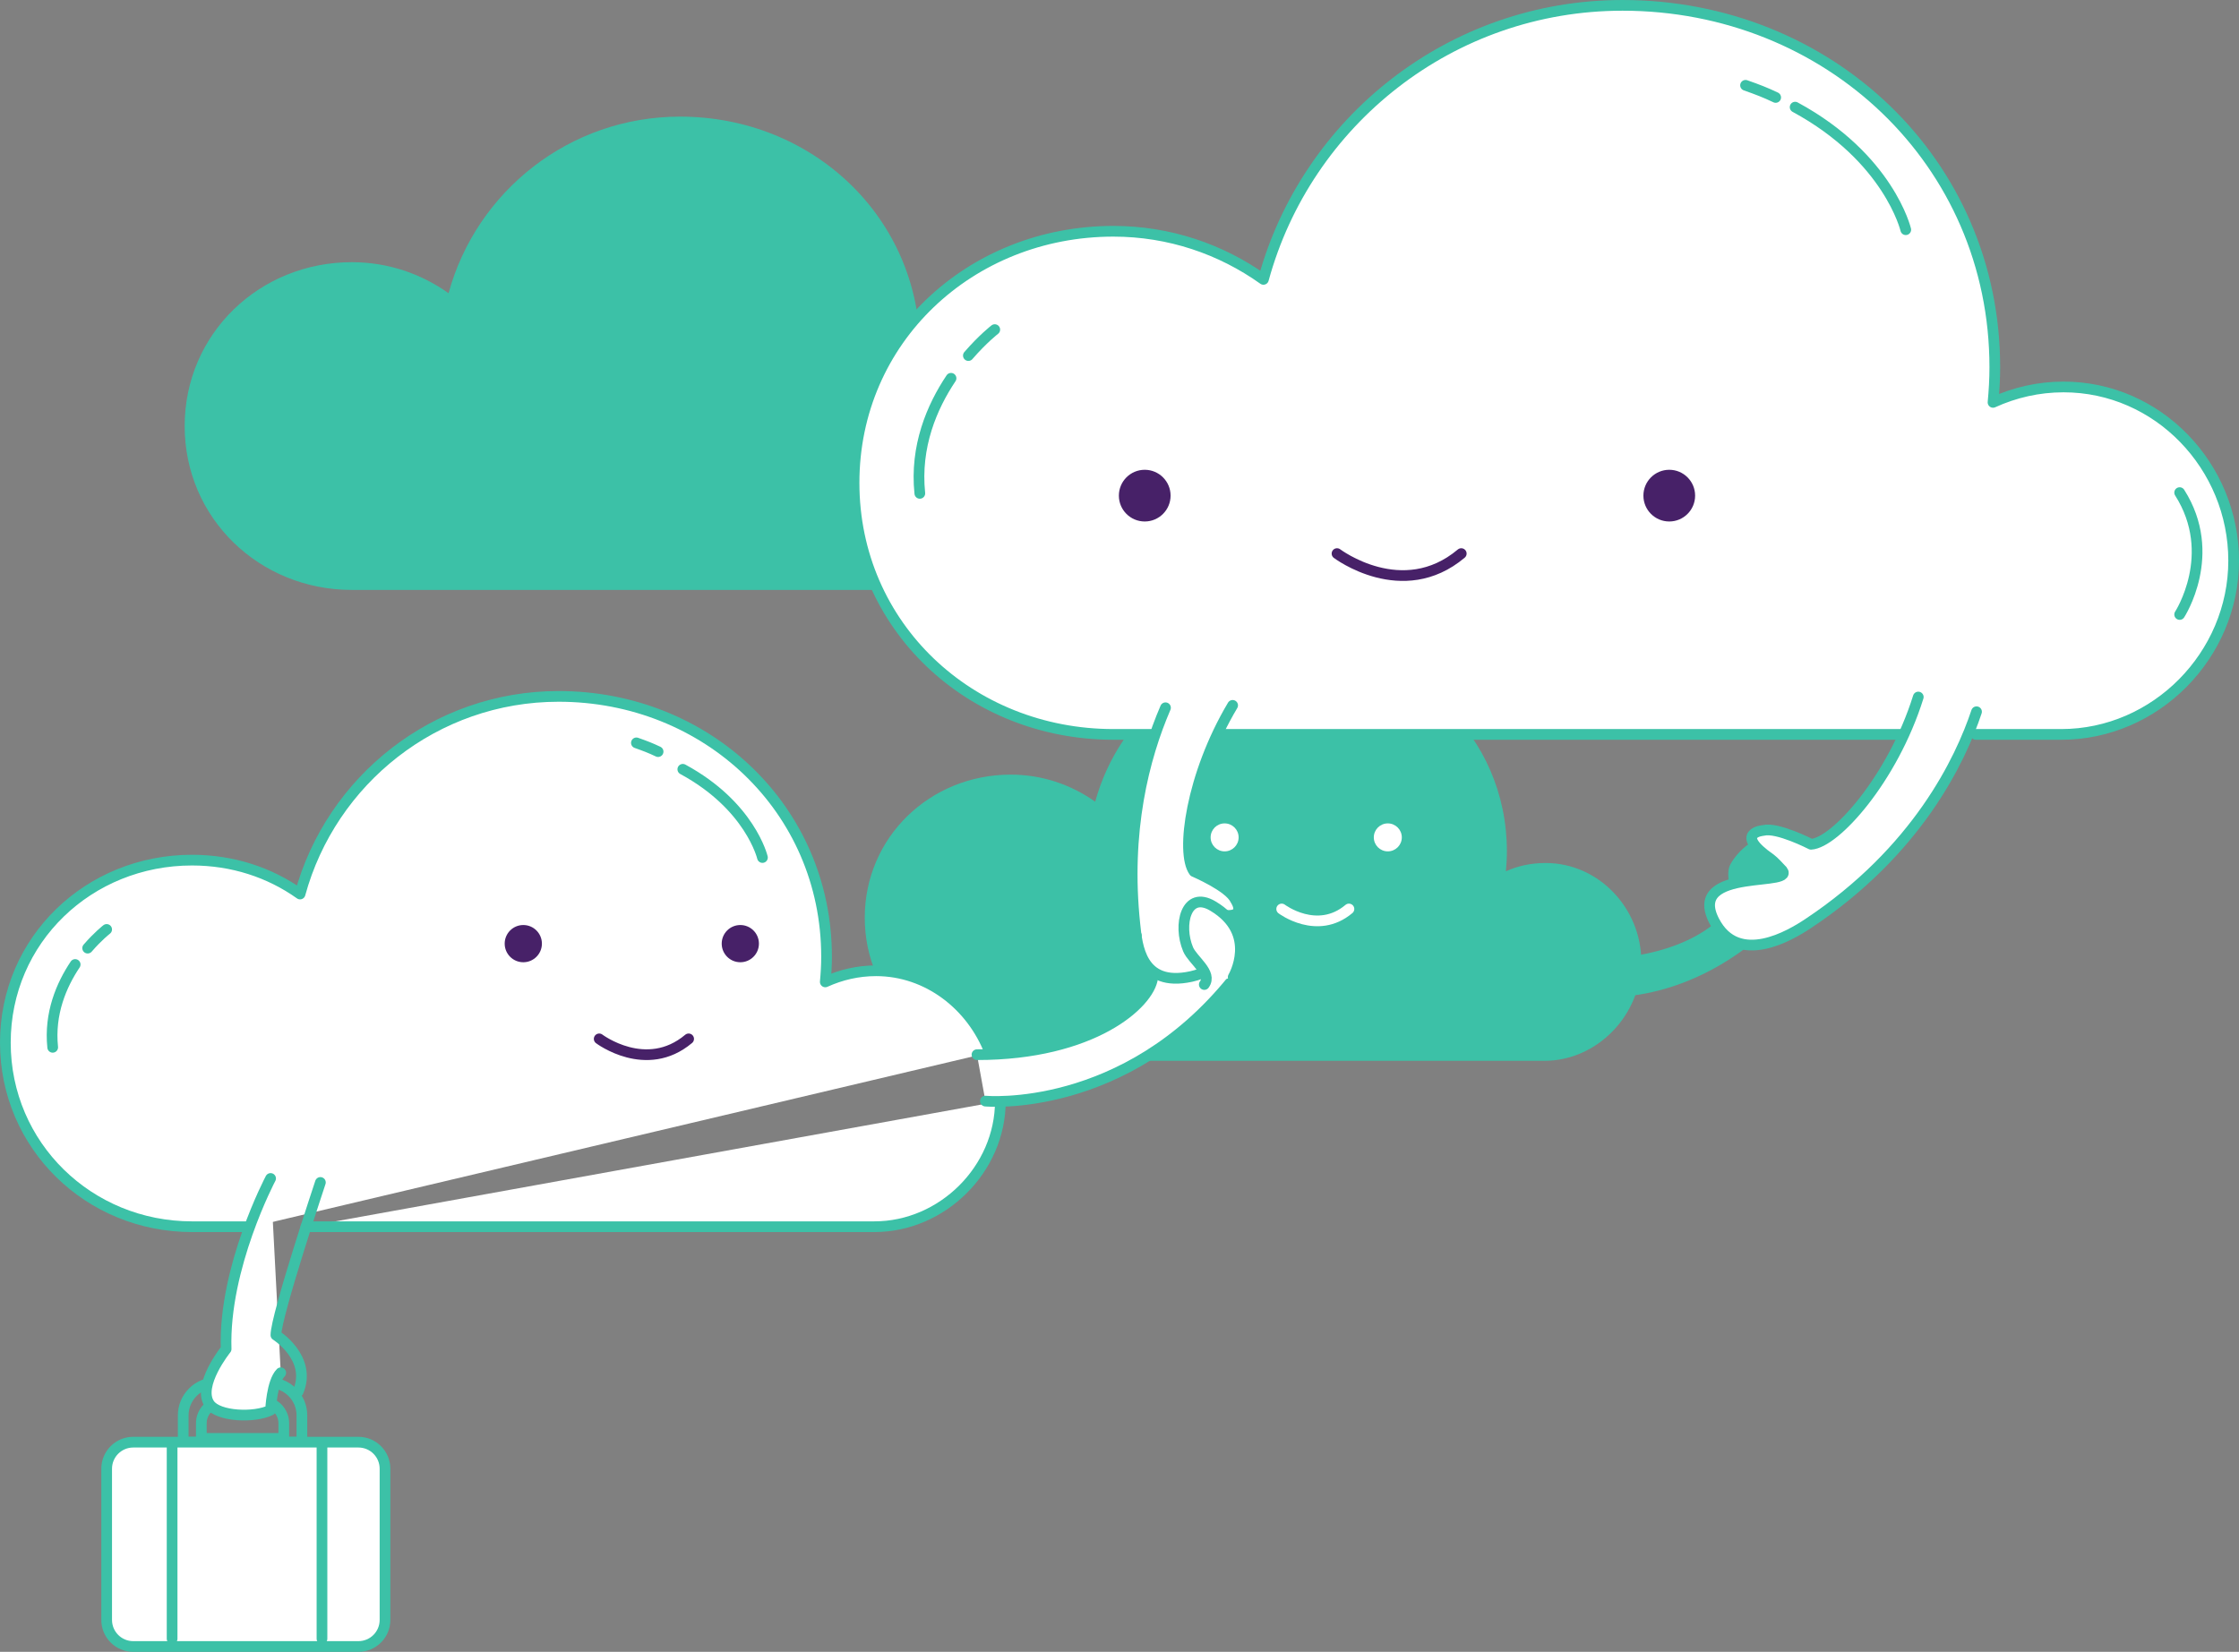 <svg enable-background="new 0 0 209.159 154.345" viewBox="0 0 209.159 154.345" xmlns="http://www.w3.org/2000/svg" xmlns:xlink="http://www.w3.org/1999/xlink"><rect x="0" y="0" width="209.159" height="154.345" fill="#808080" stroke="none"/><clipPath id="a"><path d="m0 0h209.159v154.345h-209.159z"/></clipPath><path clip-path="url(#a)" d="m139.771 99.121h4.491c4.969 0 9.063-4.309 9.063-9.277s-3.974-9.207-8.942-9.207c-1.326 0-2.575.259-3.708.774.057-.606.093-1.241.093-1.866 0-10.812-8.765-19.042-19.577-19.042-9.022 0-16.615 6.104-18.882 14.408-2.229-1.587-4.947-2.532-7.891-2.532-7.531 0-13.636 5.84-13.636 13.371 0 7.532 6.105 13.371 13.636 13.371h4.825z" fill="#3cc1a7"/><path clip-path="url(#a)" d="m84.803 55.121h5.143c5.69 0 10.38-4.935 10.38-10.624 0-5.69-4.551-10.544-10.241-10.544-1.519 0-2.949.297-4.247.887.066-.695.107-1.42.107-2.137 0-12.381-10.037-21.805-22.418-21.805-10.333 0-19.027 6.989-21.624 16.5-2.552-1.818-5.664-2.9-9.036-2.9-8.624 0-15.615 6.687-15.615 15.312 0 8.624 6.991 15.311 15.616 15.311h5.524z" fill="#3cc1a7"/><path clip-path="url(#a)" d="m91.265 98.548c10.813 0 16.099-4.757 16.411-7.178 0 0-.932-2.521-.304-3.739.709-1.377 3.514-4.635 5.86-2.01 2.345 2.625 3.812 3.944 1.165 6.868-10.835 11.968-22.343 10.395-22.343 10.395" fill="#fff"/><path clip-path="url(#a)" d="m148.634 89.614c8.72 0 12.984-3.836 13.235-5.789 0 0-.751-2.032-.245-3.016.571-1.11 2.834-3.738 4.726-1.621 1.893 2.117 3.075 3.183.94 5.541-8.739 9.649-18.021 8.382-18.021 8.382" fill="#3cc1a7"/><path d="m25.136 129.189h-4.954c-1.694 0-3.067 1.373-3.067 3.067v2.496h11.088v-2.496c0-1.694-1.373-3.067-3.067-3.067z" style="fill:none;stroke:#3cc1a7;stroke-linecap:round;stroke-linejoin:round;stroke-miterlimit:10;clip-path:url(#a)"/><path d="m24.507 130.983h-3.696c-1.107 0-2.004.897-2.004 2.005v1.414h7.704v-1.414c0-1.108-.897-2.005-2.004-2.005z" style="fill:none;stroke:#3cc1a7;stroke-linecap:round;stroke-linejoin:round;stroke-miterlimit:10;clip-path:url(#a)"/><path clip-path="url(#a)" d="m107.578 68.621h-3.571c-13.379 0-24.225-10.126-24.225-23.505 0-13.38 10.845-23.507 24.224-23.507 5.23 0 10.059 1.675 14.019 4.495 4.028-14.754 17.515-25.604 33.545-25.604 19.208 0 34.778 14.603 34.778 33.812 0 1.111-.063 2.205-.166 3.284 2.015-.916 4.232-1.44 6.589-1.44 8.827 0 15.889 7.406 15.889 16.233 0 8.826-7.276 16.232-16.104 16.232h-7.979" fill="#fff"/><path d="m107.578 68.621h-3.571c-13.379 0-24.225-10.126-24.225-23.505 0-13.38 10.845-23.507 24.224-23.507 5.23 0 10.059 1.675 14.019 4.495 4.028-14.754 17.515-25.604 33.545-25.604 19.208 0 34.778 14.603 34.778 33.812 0 1.111-.063 2.205-.166 3.284 2.015-.916 4.232-1.44 6.589-1.44 8.827 0 15.889 7.406 15.889 16.233 0 8.826-7.276 16.232-16.104 16.232h-7.979" style="fill:none;stroke:#3cc1a7;stroke-linecap:round;stroke-linejoin:round;stroke-miterlimit:10;clip-path:url(#a)"/><path d="m113.578 68.621h65" style="fill:none;stroke:#3cc1a7;stroke-linecap:round;stroke-linejoin:round;stroke-miterlimit:10;clip-path:url(#a)"/><path clip-path="url(#a)" d="m153.521 46.311c0-1.334 1.081-2.415 2.415-2.415s2.415 1.081 2.415 2.415-1.081 2.415-2.415 2.415-2.415-1.081-2.415-2.415" fill="#472168"/><path clip-path="url(#a)" d="m104.521 46.311c0-1.334 1.081-2.415 2.415-2.415s2.415 1.081 2.415 2.415-1.081 2.415-2.415 2.415-2.415-1.081-2.415-2.415" fill="#472168"/><path d="m124.899 51.726s6.112 4.621 11.606 0" style="fill:none;stroke:#472168;stroke-linecap:round;stroke-linejoin:round;stroke-miterlimit:10;clip-path:url(#a)"/><path clip-path="url(#a)" d="m115.148 65.908c-3.873 6.505-4.877 13.806-3.601 15.53 0 0 3.291 1.404 3.841 2.608 0 0 1.65 2.326-2.494 1.171-.314-.087-1.295-.134-1.295-.134-2.699-.408 5.383 4.921-.334 6.163-4.729 1.026-5.043-2.941-5.248-4.873-.928-8.716.851-15.568 2.859-20.241" fill="#fff"/><path d="m115.148 65.908c-3.873 6.505-4.877 13.806-3.601 15.53 0 0 3.291 1.404 3.841 2.608 0 0 1.65 2.326-2.494 1.171-.314-.087-1.295-.134-1.295-.134-2.699-.408 5.383 4.921-.334 6.163-4.729 1.026-5.043-2.941-5.248-4.873-.928-8.716.851-15.568 2.859-20.241" style="fill:none;stroke:#3cc1a7;stroke-linecap:round;stroke-linejoin:round;stroke-miterlimit:10;clip-path:url(#a)"/><path clip-path="url(#a)" d="m179.198 65.129c-2.394 7.655-7.769 13.634-10.018 13.758 0 0-3.181-1.637-4.458-1.292 0 0-2.845.214.69 2.667.267.187.93.911.93.911 2.037 1.818-8.898-.311-6.206 4.884 2.229 4.296 7.157 1.312 8.775.237 10.185-6.766 14.22-15.267 15.729-19.791" fill="#fff"/><path d="m179.198 65.129c-2.394 7.655-7.769 13.634-10.018 13.758 0 0-3.181-1.637-4.458-1.292 0 0-2.845.214.69 2.667.267.187.93.911.93.911 2.037 1.818-8.898-.311-6.206 4.884 2.229 4.296 7.157 1.312 8.775.237 10.185-6.766 14.22-15.267 15.729-19.791" style="fill:none;stroke:#3cc1a7;stroke-linecap:round;stroke-linejoin:round;stroke-miterlimit:10;clip-path:url(#a)"/><path clip-path="url(#a)" d="m165.877 9.105c-.988-.469-1.66-.727-2.815-1.134" fill="#fff"/><path d="m165.877 9.105c-.988-.469-1.66-.727-2.815-1.134" style="fill:none;stroke:#3cc1a7;stroke-linecap:round;stroke-linejoin:round;stroke-miterlimit:10;clip-path:url(#a)"/><path clip-path="url(#a)" d="m178.029 21.463s-1.578-6.708-10.334-11.452" fill="#fff"/><path d="m178.029 21.463s-1.578-6.708-10.334-11.452" style="fill:none;stroke:#3cc1a7;stroke-linecap:round;stroke-linejoin:round;stroke-miterlimit:10;clip-path:url(#a)"/><path clip-path="url(#a)" d="m203.615 57.416s3.665-5.629 0-11.389" fill="#fff"/><path d="m203.615 57.416s3.665-5.629 0-11.389" style="fill:none;stroke:#3cc1a7;stroke-linecap:round;stroke-linejoin:round;stroke-miterlimit:10;clip-path:url(#a)"/><path clip-path="url(#a)" d="m88.842 35.346c-1.78 2.659-3.372 6.358-2.916 10.753" fill="#fff"/><path d="m88.842 35.346c-1.78 2.659-3.372 6.358-2.916 10.753" style="fill:none;stroke:#3cc1a7;stroke-linecap:round;stroke-linejoin:round;stroke-miterlimit:10;clip-path:url(#a)"/><path clip-path="url(#a)" d="m92.928 30.798s-1.118.863-2.466 2.425" fill="#fff"/><path d="m92.928 30.798s-1.118.863-2.466 2.425" style="fill:none;stroke:#3cc1a7;stroke-linecap:round;stroke-linejoin:round;stroke-miterlimit:10;clip-path:url(#a)"/><path clip-path="url(#a)" d="m93.45 102.886c0 6.354-5.413 11.734-11.767 11.734h-53.105" fill="#fff"/><path d="m93.45 102.886c0 6.354-5.413 11.734-11.767 11.734h-53.105" style="fill:none;stroke:#3cc1a7;stroke-linecap:round;stroke-linejoin:round;stroke-miterlimit:10;clip-path:url(#a)"/><path clip-path="url(#a)" d="m23.578 114.621h-5.639c-9.631 0-17.439-7.563-17.439-17.194 0-9.632 7.807-17.059 17.438-17.059 3.766 0 7.241 1.137 10.092 3.167 2.899-10.621 12.609-18.466 24.148-18.466 13.828 0 25.036 10.495 25.036 24.323 0 .8-.046 1.579-.119 2.354 1.45-.659 3.046-1.04 4.743-1.04 4.848 0 8.957 3.263 10.631 7.631" fill="#fff"/><path d="m23.578 114.621h-5.639c-9.631 0-17.439-7.563-17.439-17.194 0-9.632 7.807-17.059 17.438-17.059 3.766 0 7.241 1.137 10.092 3.167 2.899-10.621 12.609-18.466 24.148-18.466 13.828 0 25.036 10.495 25.036 24.323 0 .8-.046 1.579-.119 2.354 1.45-.659 3.046-1.04 4.743-1.04 4.848 0 8.957 3.263 10.631 7.631" style="fill:none;stroke:#3cc1a7;stroke-linecap:round;stroke-linejoin:round;stroke-miterlimit:10;clip-path:url(#a)"/><path clip-path="url(#a)" d="m67.419 88.171c0-.96.778-1.739 1.739-1.739.96 0 1.738.779 1.738 1.739s-.778 1.739-1.738 1.739c-.961.001-1.739-.779-1.739-1.739" fill="#472168"/><path clip-path="url(#a)" d="m47.146 88.171c0-.96.778-1.739 1.739-1.739.96 0 1.738.779 1.738 1.739s-.778 1.739-1.738 1.739c-.961.001-1.739-.779-1.739-1.739" fill="#472168"/><path d="m55.975 97.07s4.4 3.327 8.355 0" style="fill:none;stroke:#472168;stroke-linecap:round;stroke-linejoin:round;stroke-miterlimit:10;clip-path:url(#a)"/><path clip-path="url(#a)" d="m128.336 78.243c0-.722.585-1.307 1.307-1.307s1.309.585 1.309 1.307-.587 1.307-1.309 1.307-1.307-.585-1.307-1.307" fill="#fff"/><path clip-path="url(#a)" d="m113.092 78.243c0-.722.585-1.307 1.308-1.307.722 0 1.308.585 1.308 1.307s-.586 1.307-1.308 1.307c-.723 0-1.308-.585-1.308-1.307" fill="#fff"/><path d="m119.73 84.934s3.31 2.501 6.282 0" style="fill:none;stroke:#fff;stroke-linecap:round;stroke-linejoin:round;stroke-miterlimit:10;clip-path:url(#a)"/><path clip-path="url(#a)" d="m61.477 70.229c-.711-.338-1.195-.523-2.027-.817" fill="#fff"/><path d="m61.477 70.229c-.711-.338-1.195-.523-2.027-.817" style="fill:none;stroke:#3cc1a7;stroke-linecap:round;stroke-linejoin:round;stroke-miterlimit:10;clip-path:url(#a)"/><path clip-path="url(#a)" d="m71.225 80.125s-1.136-4.829-7.439-8.244" fill="#fff"/><path d="m71.225 80.125s-1.136-4.829-7.439-8.244" style="fill:none;stroke:#3cc1a7;stroke-linecap:round;stroke-linejoin:round;stroke-miterlimit:10;clip-path:url(#a)"/><path clip-path="url(#a)" d="m7.022 90.12c-1.282 1.914-2.428 4.576-2.099 7.739" fill="#fff"/><path d="m7.022 90.12c-1.282 1.914-2.428 4.576-2.099 7.739" style="fill:none;stroke:#3cc1a7;stroke-linecap:round;stroke-linejoin:round;stroke-miterlimit:10;clip-path:url(#a)"/><path clip-path="url(#a)" d="m9.963 86.845s-.805.621-1.775 1.746" fill="#fff"/><path d="m9.963 86.845s-.805.621-1.775 1.746" style="fill:none;stroke:#3cc1a7;stroke-linecap:round;stroke-linejoin:round;stroke-miterlimit:10;clip-path:url(#a)"/><path clip-path="url(#a)" d="m92.054 102.884s12.975 1.237 23.095-11.34" fill="#fff"/><path d="m92.054 102.884s12.975 1.237 23.095-11.34" style="fill:none;stroke:#3cc1a7;stroke-linecap:round;stroke-linejoin:round;stroke-miterlimit:10;clip-path:url(#a)"/><path d="m106.157 87.421c-.361 1.071 1.52 3.948 1.52 3.948-.313 2.421-5.599 7.178-16.412 7.178" style="fill:none;stroke:#3cc1a7;stroke-linecap:round;stroke-linejoin:round;stroke-miterlimit:10;clip-path:url(#a)"/><path clip-path="url(#a)" d="m115.201 91.301s2.419-4.086-1.909-6.649c-2.502-1.482-3.259 1.777-2.304 4.049.427 1.018 2.304 2.205 1.514 3.291" fill="#fff"/><path d="m115.201 91.301s2.419-4.086-1.909-6.649c-2.502-1.482-3.259 1.777-2.304 4.049.427 1.018 2.304 2.205 1.514 3.291" style="fill:none;stroke:#3cc1a7;stroke-linecap:round;stroke-linejoin:round;stroke-miterlimit:10;clip-path:url(#a)"/><path clip-path="url(#a)" d="m25.278 110.113s-4.403 8.312-4.155 15.939c0 0-2.754 3.412-1.551 5.147.817 1.179 4.218 1.303 5.706.559 0 0 .1-2.641.948-3.487" fill="#fff"/><path d="m25.278 110.113s-4.403 8.312-4.155 15.939c0 0-2.754 3.412-1.551 5.147.817 1.179 4.218 1.303 5.706.559 0 0 .1-2.641.948-3.487" style="fill:none;stroke:#3cc1a7;stroke-linecap:round;stroke-linejoin:round;stroke-miterlimit:10;clip-path:url(#a)"/><path d="m29.93 110.485s-4.155 12.467-4.155 14.266c0 0 3.411 2.144 2.077 5.288" style="fill:none;stroke:#3cc1a7;stroke-linecap:round;stroke-linejoin:round;stroke-miterlimit:10;clip-path:url(#a)"/><path clip-path="url(#a)" d="m33.483 153.845h-21.038c-1.37 0-2.481-1.111-2.481-2.482v-14.129c0-1.37 1.111-2.481 2.481-2.481h21.039c1.371 0 2.482 1.111 2.482 2.481v14.129c0 1.371-1.112 2.482-2.483 2.482" fill="#fff"/><g fill="none" stroke="#3cc1a7" stroke-linecap="round" stroke-linejoin="round" stroke-miterlimit="10"><path clip-path="url(#a)" d="m33.483 153.845h-21.038c-1.37 0-2.481-1.111-2.481-2.482v-14.129c0-1.37 1.111-2.481 2.481-2.481h21.039c1.371 0 2.482 1.111 2.482 2.481v14.129c0 1.371-1.112 2.482-2.483 2.482z"/><path clip-path="url(#a)" d="m16.078 135.121v18"/><path clip-path="url(#a)" d="m30.078 135.121v18"/></g></svg>